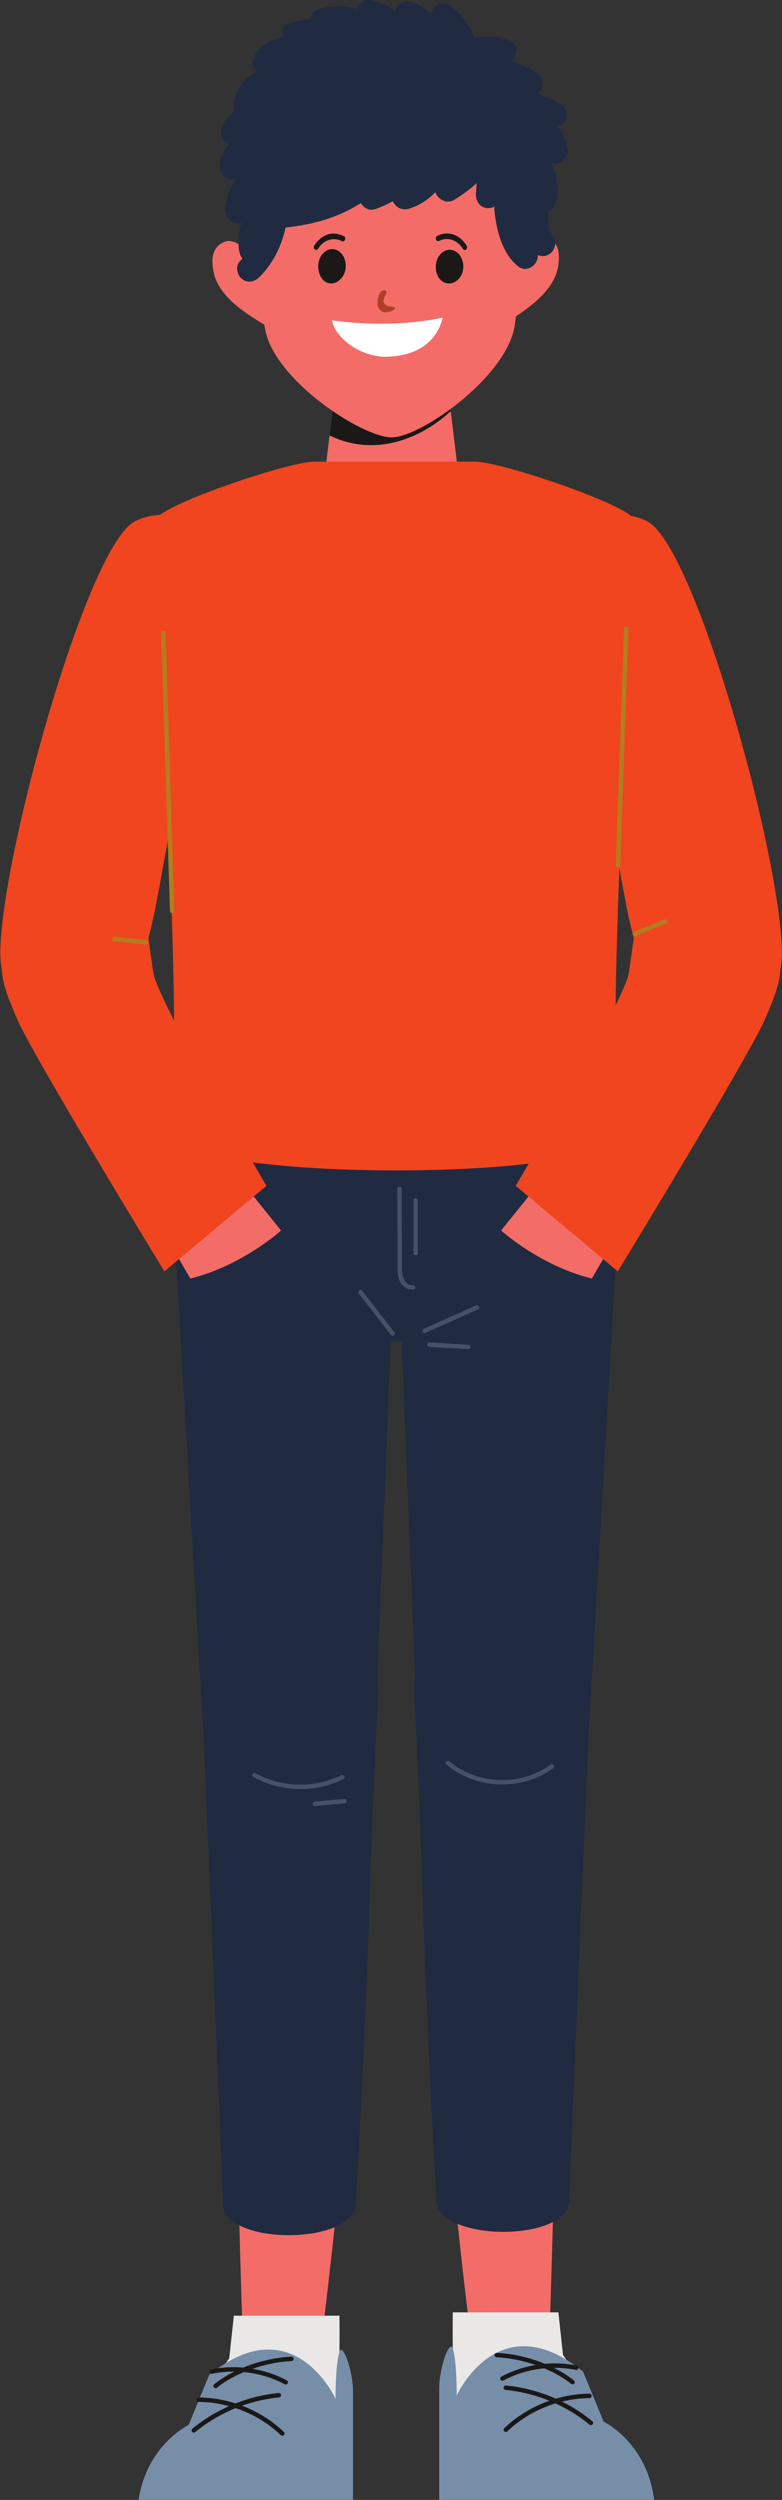 <svg width="703" height="2247" viewBox="0 0 703 2247" fill="none" xmlns="http://www.w3.org/2000/svg">
<rect x="0" y="0" width="703" height="2247" fill="#333333" stroke="none"/>
<g clip-path="url(#clip0_1:5)">
<path d="M208.052 1786.63C213.793 1910.52 216.791 2090.76 219.049 2112.72C221.937 2140.8 289.021 2103.83 289.021 2103.83C289.021 2103.83 308.9 1947.84 320.029 1788.6C282.696 1788.36 245.385 1786.83 208.052 1786.63Z" fill="#F46C67"/>
<path d="M305.18 2081.4H210.212L206.083 2119.75C206.083 2119.75 170.987 2167.11 180.62 2189.81C190.255 2212.52 290.04 2210.79 298.299 2195.28C306.556 2179.76 305.18 2081.4 305.18 2081.4Z" fill="#E9E8E7"/>
<path d="M504.157 1783.64C498.416 1907.53 495.419 2087.77 493.16 2109.73C490.272 2137.81 423.188 2100.84 423.188 2100.84C423.188 2100.84 403.309 1944.85 392.18 1785.61C429.513 1785.37 466.824 1783.83 504.157 1783.64Z" fill="#F46C67"/>
<path d="M407.029 2078.41H501.997L506.127 2116.76C506.127 2116.76 541.223 2164.12 531.588 2186.83C521.953 2209.53 422.169 2207.8 413.912 2192.29C405.653 2176.77 407.029 2078.41 407.029 2078.41Z" fill="#E9E8E7"/>
<path d="M301.671 2156.19C301.671 2156.19 264.052 2072.83 188.019 2134.69L169.608 2179.57C169.608 2179.57 123.283 2201.79 123.283 2264.59H317.34C317.34 2264.59 317.34 2168.07 317.34 2149.48C317.34 2130.91 308.019 2105.53 305.265 2113.68C301.321 2125.37 301.671 2156.19 301.671 2156.19Z" fill="#778EA9" id="shoes"/>
<path d="M410.539 2153.2C410.539 2153.2 448.157 2069.83 524.191 2131.71L542.601 2176.59C542.601 2176.59 588.927 2198.8 588.927 2261.59H394.869C394.869 2261.59 394.869 2165.08 394.869 2146.49C394.869 2127.92 404.191 2102.53 406.944 2110.69C410.888 2122.39 410.539 2153.2 410.539 2153.2Z" fill="#778EA9" id="shoes"/>
<path d="M553.587 1044.61C540.419 980.934 473.421 850.081 473.421 850.081H239.563C239.563 850.081 172.567 980.934 159.397 1044.61C146.229 1108.3 168.087 1164.43 199.48 1183.95C230.875 1203.48 356.492 1205.92 356.492 1205.92C356.492 1205.92 482.111 1203.48 513.504 1183.95C544.899 1164.43 566.755 1108.3 553.587 1044.61Z" fill="#202B41" id="pant"/>
<path d="M253.868 1613.96C292.809 1613.96 337.543 1583.87 337.543 1549.51L352.049 1186.73C352.049 1152.37 290.568 1053.93 290.568 1053.93C251.251 1053.93 155.687 1052.39 155.687 1086.75L182.381 1551.48C182.381 1585.84 225.764 1613.96 253.868 1613.96Z" fill="#202B41" id="pant"/>
<path d="M262.264 1458.15C209.703 1458.15 182.001 1497.93 182.001 1536.12L200.605 1980.71C200.605 2018.91 320.029 2018.28 320.029 1980.08C320.029 1980.08 329.731 1799.12 331.52 1729.27C333.307 1659.41 339.815 1523.28 339.815 1523.28C339.815 1485.08 314.824 1458.15 262.264 1458.15Z" fill="#202B41" id="pant"/>
<path d="M458.341 1610.97C419.399 1610.97 374.667 1580.88 374.667 1546.52L360.16 1183.74C360.16 1149.38 421.64 1050.94 421.64 1050.94C460.959 1050.94 556.523 1049.4 556.523 1083.76L529.828 1548.49C529.828 1582.85 486.445 1610.97 458.341 1610.97Z" fill="#202B41" id="pant"/>
<path d="M449.945 1455.16C502.505 1455.16 530.208 1494.93 530.208 1533.13L511.604 1977.72C511.604 2015.92 392.18 2015.29 392.18 1977.09C392.18 1977.09 382.477 1796.13 380.689 1726.28C378.901 1656.43 372.395 1520.29 372.395 1520.29C372.395 1482.09 397.385 1455.16 449.945 1455.16Z" fill="#202B41" id="pant"/>
<path d="M227.821 1597.29C247.008 1607.92 270.089 1610.76 291.351 1605.51C297.36 1604.01 303.183 1601.85 308.729 1599.11C311.036 1597.96 309.012 1594.52 306.711 1595.65C288.103 1604.87 266.107 1606.51 246.224 1600.68C240.519 1599.01 235.04 1596.72 229.84 1593.84C227.585 1592.6 225.565 1596.05 227.821 1597.29Z" fill="#455069"/>
<path d="M309.749 1616.88C300.813 1617.69 291.879 1618.51 282.944 1619.32C280.401 1619.56 280.377 1623.56 282.944 1623.32C291.879 1622.51 300.813 1621.69 309.749 1620.88C312.291 1620.65 312.316 1616.65 309.749 1616.88Z" fill="#455069"/>
<path d="M382.733 1197.92C398.489 1190.87 414.245 1183.83 430.001 1176.79C432.347 1175.74 430.315 1172.29 427.983 1173.33C412.227 1180.38 396.471 1187.42 380.715 1194.46C378.369 1195.51 380.401 1198.96 382.733 1197.92Z" fill="#455069"/>
<path d="M386.052 1210.63C397.752 1211.3 409.451 1211.98 421.151 1212.65C423.723 1212.8 423.715 1208.8 421.151 1208.65C409.451 1207.98 397.752 1207.3 386.052 1206.63C383.48 1206.48 383.488 1210.48 386.052 1210.63Z" fill="#455069"/>
<path d="M354.415 1197.24C344.78 1184.85 335.145 1172.46 325.511 1160.08C323.932 1158.05 321.12 1160.9 322.683 1162.9C332.316 1175.29 341.951 1187.68 351.585 1200.06C353.164 1202.1 355.976 1199.25 354.415 1197.24Z" fill="#455069"/>
<path d="M357.068 1068.57C357.14 1082.45 357.211 1096.34 357.283 1110.22C357.317 1117.06 357.353 1123.89 357.389 1130.72C357.42 1136.87 356.699 1143.73 358.652 1149.66C360.517 1155.32 365.625 1159.92 371.863 1158.88C374.397 1158.46 373.323 1154.6 370.8 1155.02C365.589 1155.89 362.559 1150.07 361.835 1145.85C361.356 1143.05 361.437 1140.16 361.423 1137.33C361.407 1134.25 361.391 1131.16 361.375 1128.08C361.309 1115.4 361.244 1102.73 361.179 1090.06C361.141 1082.89 361.105 1075.73 361.068 1068.57C361.055 1065.99 357.055 1065.99 357.068 1068.57Z" fill="#455069"/>
<path d="M371.644 1078.91C371.644 1094.74 371.644 1110.57 371.644 1126.39C371.644 1128.97 375.644 1128.97 375.644 1126.39C375.644 1110.57 375.644 1094.74 375.644 1078.91C375.644 1076.34 371.644 1076.33 371.644 1078.91Z" fill="#455069"/>
<path d="M454.7 2185.92C454.171 2185.92 453.643 2185.71 453.249 2185.29C452.489 2184.49 452.523 2183.23 453.323 2182.47C473.767 2163.07 501.656 2151.76 529.841 2151.48C529.849 2151.48 529.856 2151.48 529.863 2151.48C530.959 2151.48 531.851 2152.36 531.863 2153.45C531.873 2154.56 530.988 2155.47 529.884 2155.48C502.696 2155.76 475.795 2166.65 456.077 2185.37C455.691 2185.73 455.195 2185.92 454.7 2185.92Z" fill="#1B1918"/>
<path d="M531.216 2179.77C530.769 2179.77 530.319 2179.63 529.947 2179.32C508.691 2161.84 481.9 2150.77 454.509 2148.15C453.411 2148.04 452.604 2147.07 452.709 2145.96C452.815 2144.87 453.804 2144.07 454.891 2144.16C483.065 2146.87 510.623 2158.25 532.487 2176.23C533.34 2176.93 533.463 2178.19 532.761 2179.04C532.367 2179.52 531.793 2179.77 531.216 2179.77Z" fill="#1B1918"/>
<path d="M451.671 2139.89C450.956 2139.89 450.265 2139.51 449.905 2138.84C449.384 2137.87 449.752 2136.65 450.725 2136.13C471.113 2125.23 495.8 2121.63 518.453 2126.24C519.535 2126.47 520.233 2127.52 520.013 2128.6C519.792 2129.69 518.741 2130.39 517.653 2130.16C495.896 2125.72 472.191 2129.19 452.612 2139.65C452.311 2139.81 451.988 2139.89 451.671 2139.89Z" fill="#1B1918"/>
<path d="M514.719 2143.17C514.28 2143.17 513.839 2143.03 513.471 2142.73C496.655 2129.28 470.365 2119.89 446.495 2118.84C445.391 2118.79 444.536 2117.85 444.585 2116.75C444.635 2115.65 445.571 2114.76 446.672 2114.84C471.335 2115.93 498.536 2125.65 515.969 2139.6C516.832 2140.29 516.972 2141.56 516.281 2142.41C515.887 2142.91 515.305 2143.17 514.719 2143.17Z" fill="#1B1918"/>
<path d="M401.26 1585.99C421.86 1603.47 451.665 1608.41 477.136 1599.8C484.291 1597.37 491.067 1593.92 497.141 1589.43C499.188 1587.91 497.196 1584.43 495.123 1585.96C474.461 1601.25 446.091 1603.89 422.455 1594.28C415.809 1591.57 409.557 1587.8 404.088 1583.15C402.137 1581.49 399.295 1584.31 401.26 1585.99Z" fill="#455069"/>
<path d="M317.149 481.067C282.268 436.827 265.66 420.721 265.66 420.721C265.66 420.721 307.18 410.921 352.049 410.921C396.917 410.921 438.439 420.721 438.439 420.721C438.439 420.721 421.831 436.827 386.948 481.067C372.96 498.814 331.139 498.814 317.149 481.067Z" fill="#F46C67"/>
<path d="M411.499 421.707L396.047 294.094H308.051L292.599 421.707C291.06 434.414 300.979 445.601 313.779 445.601H390.32C403.119 445.601 413.037 434.414 411.499 421.707Z" fill="#F46C67"/>
<path d="M308.051 294.094L296.268 391.401C333.111 409.507 373.869 398.108 405.193 369.628L396.047 294.094H308.051Z" fill="#1B1918"/>
<path d="M480.82 128.081C479.94 70.627 399.979 26.547 354.657 26.494L338.195 26.747C292.895 28.187 214.323 74.694 215.203 132.161C215.203 132.161 230.269 249.507 238.253 295.534C246.239 341.561 325.668 393.121 352.04 393.121C378.412 393.121 456.212 338.347 462.783 292.094C469.355 245.841 480.82 128.081 480.82 128.081Z" fill="#F46C67"/>
<path d="M238.661 292.534C228.444 286.241 218.148 279.881 209.535 272.081C200.921 264.254 194.001 254.774 192.001 244.534C189.999 234.281 189.611 221.614 202.84 217.001C213.941 213.147 237.231 237.374 237.231 237.374L238.661 292.534Z" fill="#F46C67"/>
<path d="M456.527 289.201C466.547 282.587 476.643 275.921 485.012 267.854C493.383 259.774 500.008 250.094 501.695 239.787C503.381 229.481 503.383 216.801 490.017 212.601C478.803 209.081 456.267 234.027 456.267 234.027L456.527 289.201Z" fill="#F46C67"/>
<path d="M352.563 279.241C353.331 278.908 355.195 278.014 355.36 276.961C355.525 275.908 351.299 275.681 349.217 275.134C347.136 274.588 345.012 273.321 344.727 271.121C344.371 268.374 346.977 265.788 347.38 262.961C347.408 262.774 347.423 262.588 347.428 262.388C346.249 260.054 343.729 260.761 342.307 262.281C341.365 263.281 340.82 264.574 340.389 265.868C339.447 268.668 338.933 271.641 339.476 274.374C340.02 277.121 341.749 279.574 344.329 280.414C346.916 281.268 349.804 280.428 352.563 279.241Z" fill="#AF4028"/>
<path d="M394.913 216.467C402.315 212.681 411.315 215.734 415.969 223.507C416.627 224.601 417.807 225.121 418.852 224.401C419.767 223.761 420.271 222.081 419.608 220.974C416.801 216.294 412.864 212.761 408.233 211.014C403.137 209.081 397.657 209.654 392.787 212.148C391.741 212.681 391.505 214.507 392.031 215.561C392.663 216.841 393.864 217.001 394.913 216.467Z" fill="#1B1918"/>
<path d="M307.179 216.681C299.832 212.788 290.789 215.721 286.027 223.414C285.352 224.508 284.165 225.014 283.131 224.268C282.224 223.628 281.744 221.934 282.423 220.841C285.296 216.201 289.281 212.721 293.936 211.041C299.06 209.174 304.531 209.828 309.367 212.388C310.404 212.934 310.613 214.761 310.073 215.814C309.424 217.094 308.22 217.228 307.179 216.681Z" fill="#1B1918"/>
<path d="M416.497 240.254C416.223 248.707 410.053 255.041 403.225 254.801C396.399 254.547 391.497 247.827 391.772 239.374C392.047 230.907 397.804 224.254 404.632 224.494C411.459 224.734 416.772 231.787 416.497 240.254Z" fill="#1B1918"/>
<path d="M286.107 238.761C285.832 247.214 290.485 254.548 297.313 254.801C304.141 255.041 310.557 248.094 310.832 239.641C311.107 231.174 305.793 224.121 298.967 223.881C292.139 223.641 286.381 230.308 286.107 238.761Z" fill="#1B1918"/>
<path d="M398.059 285.481C358.396 293.881 320.212 290.881 298.361 287.934C302.139 305.774 326.197 320.961 346.905 320.641C374.035 320.227 392.147 308.374 398.059 285.481Z" fill="white"/>
<path d="M500.245 146.828C506.123 146.241 511.301 140.508 510.4 134.428C509.275 126.828 506.123 119.787 501.372 114.054C504.553 113.067 507.375 110.721 508.684 107.734C511.28 101.814 508.304 95.641 502.859 92.801C496.839 89.654 490.653 86.921 484.295 84.547C484.144 84.347 484 84.134 483.845 83.921C485.243 82.774 486.379 81.374 487.044 79.854C489.757 73.667 486.489 68.081 481.22 64.921C474.44 60.841 467.333 57.414 460.007 54.547C465.523 49.441 466.396 39.374 457.379 36.068C447.127 32.294 436.976 31.854 427.159 34.454C422.523 23.227 415.112 13.334 405.212 5.694C397.783 -0.026 389.251 5.267 387.22 12.161C382.46 7.761 376.887 4.241 370.679 1.921C364.952 -0.226 358.299 1.921 355.744 7.748C355.404 8.521 355.171 9.347 355.028 10.187C349.065 5.214 341.92 1.774 333.731 0.227C327.104 -1.026 322.804 3.081 321.485 8.107C310.087 4.601 298.304 4.708 286.551 8.001C282.467 9.148 279.893 13.134 279.369 17.267C273.16 17.774 267.001 18.947 260.863 20.774C254.137 22.761 252.521 28.667 254.177 33.827C243.069 36.014 232.963 40.974 228.216 51.387C225.735 56.841 227.775 61.574 231.451 64.361C219.587 69.414 210.603 81.601 210.113 94.547C210.04 96.481 210.316 98.361 210.911 100.094C205.569 103.801 201.347 109.041 199.351 115.401C197.58 121.041 199.039 127.961 205.176 130.334C205.265 130.374 205.36 130.401 205.451 130.428C201.039 135.321 198.081 141.494 197.515 148.214C197 154.308 200.58 160.174 206.935 161.174C208.231 161.374 209.577 161.308 210.893 161.028C210.949 161.401 211.019 161.801 211.076 162.174C206.033 169.627 202.956 178.374 202.605 187.454C202.369 193.574 205.477 199.388 212.027 200.428C213.613 200.681 215.341 200.508 217.007 199.988C214.227 208.494 213.561 217.667 215.212 226.507C215.627 228.721 216.548 230.774 217.867 232.441C217.149 233.227 216.423 234.014 215.671 234.774C211.369 239.134 213.041 247.174 217.463 250.707C222.659 254.854 229.079 253.281 233.393 248.907C245.013 237.134 252.505 222.494 256.323 206.468C256.484 205.788 256.569 205.148 256.619 204.521C282.001 201.761 303.292 195.854 324.551 182.521C326.957 186.988 331.94 190.001 338.072 187.748C343.311 185.814 348.397 183.481 353.304 180.814C353.313 180.854 353.317 180.881 353.328 180.907C355.589 186.907 362.065 189.374 367.925 187.534C376.824 184.748 385.001 179.561 391.371 172.721C393.599 179.081 401.473 184.028 408.952 179.268C415.681 174.988 422.579 170.161 428.597 164.588C428.297 167.721 428.032 170.868 427.841 174.014C427.472 180.121 430.807 185.961 437.261 186.988C439.633 187.361 442.253 186.828 444.516 185.628C444.339 186.654 444.287 187.761 444.413 188.961C446.267 206.614 451.085 227.188 465.309 239.081C473.769 246.148 483.925 237.748 483.528 229.188C486.993 230.694 490.952 230.601 494.425 228.081C499.001 224.748 501.029 216.841 496.932 212.241C492.019 206.734 493.067 198.068 492.743 190.428C496.256 188.974 498.757 185.628 499.84 181.654C503.153 169.481 501.139 157.174 495.473 146.228C496.947 146.761 498.552 147.001 500.245 146.828Z" fill="#202B41"/>
<path d="M228.075 1075.47L252.651 1106C252.651 1106 217.967 1137.61 171.087 1149.19L160.956 1131.72C160.956 1131.72 167.284 1095.64 228.075 1075.47Z" fill="#F46C67"/>
<path d="M475.075 1075.47L450.499 1106C450.499 1106 485.183 1137.61 532.063 1149.19L542.193 1131.72C542.193 1131.72 535.865 1095.64 475.075 1075.47Z" fill="#F46C67"/>
<path d="M557.332 1015.81C541.911 936.854 574.86 472.214 568.879 465.361C556.207 450.854 449.597 414.921 426.875 414.921H282.849C260.127 414.921 153.516 450.854 140.844 465.361C134.863 472.214 167.832 936.547 152.48 1015.33C142.995 1064.01 566.809 1064.34 557.332 1015.81Z" fill="#F0451F" id="shirt"/>
<path d="M119.952 469.374C144.535 454.147 235.731 452.161 186.849 608.761C146.293 738.681 144.953 821.214 126.936 861.321C108.424 902.521 12.612 928.228 1.345 869.948C-9.922 811.668 73.395 498.214 119.952 469.374Z" fill="#F0451F" id="shirt"/>
<path d="M10.413 810.707C-5.922 872.134 2.416 884.267 14.985 915.001C27.555 945.734 147.776 1142.77 147.776 1142.77L239.537 1065.86C239.537 1065.86 143.643 903.067 138.117 875.481C136.675 868.267 134.327 849.201 130.916 825.627C118.093 737.041 35.445 716.587 10.413 810.707Z" fill="#F0451F" id="shirt"/>
<path d="M583.197 469.374C558.613 454.147 467.419 452.161 516.3 608.761C556.856 738.681 558.196 821.214 576.213 861.321C594.725 902.521 690.537 928.228 701.804 869.948C713.071 811.668 629.755 498.214 583.197 469.374Z" fill="#F0451F" id="shirt"/>
<path d="M692.736 810.707C709.071 872.134 700.733 884.267 688.164 915.001C675.595 945.734 555.373 1142.77 555.373 1142.77L463.612 1065.86C463.612 1065.86 559.507 903.067 565.032 875.481C566.475 868.267 568.823 849.201 572.233 825.627C585.056 737.041 667.703 716.587 692.736 810.707Z" fill="#F0451F" id="shirt"/>
<path d="M557.556 777.494C558.529 749.814 559.503 722.121 560.477 694.428C561.447 666.841 562.416 639.268 563.385 611.681C563.935 596.068 564.484 580.441 565.032 564.828C565.123 562.254 561.123 562.254 561.032 564.828C560.059 592.521 559.085 620.214 558.112 647.907C557.143 675.481 556.173 703.067 555.204 730.641C554.655 746.267 554.105 761.881 553.556 777.494C553.467 780.081 557.467 780.068 557.556 777.494Z" fill="#B37E1D"/>
<path d="M156.795 818.841C155.757 786.281 154.721 753.707 153.684 721.134C152.651 688.667 151.619 656.201 150.585 623.748C150.003 605.468 149.421 587.174 148.84 568.907C148.759 566.334 144.757 566.321 144.84 568.907C145.876 601.481 146.913 634.041 147.949 666.614C148.983 699.081 150.016 731.547 151.049 764.001C151.631 782.281 152.212 800.561 152.795 818.841C152.876 821.414 156.876 821.427 156.795 818.841Z" fill="#B37E1D"/>
<path d="M571.351 841.387C580.327 837.681 589.304 833.961 598.28 830.254C599.285 829.841 599.977 828.934 599.677 827.787C599.428 826.841 598.215 825.987 597.217 826.401C588.24 830.107 579.264 833.814 570.287 837.534C569.281 837.947 568.591 838.854 568.889 839.987C569.139 840.934 570.353 841.801 571.351 841.387Z" fill="#B37E1D"/>
<path d="M131.077 845.054C121.785 844.027 112.495 843.014 103.203 841.987C102.12 841.881 101.213 843.001 101.203 843.987C101.191 845.174 102.133 845.881 103.203 845.987C112.495 847.014 121.785 848.027 131.077 849.054C132.16 849.174 133.067 848.041 133.077 847.054C133.089 845.881 132.147 845.174 131.077 845.054Z" fill="#B37E1D"/>
<path d="M193.816 2146.56C194.253 2146.56 194.695 2146.43 195.064 2146.12C211.879 2132.67 238.168 2123.29 262.039 2122.23C263.143 2122.19 263.997 2121.25 263.948 2120.15C263.9 2119.04 262.963 2118.15 261.863 2118.24C237.199 2119.33 209.999 2129.05 192.565 2143C191.703 2143.69 191.563 2144.95 192.252 2145.81C192.648 2146.31 193.229 2146.56 193.816 2146.56Z" fill="#1B1918"/>
<path d="M256.863 2143.29C257.577 2143.29 258.269 2142.91 258.629 2142.23C259.149 2141.25 258.783 2140.04 257.808 2139.52C237.42 2128.63 212.733 2125.01 190.081 2129.64C188.999 2129.87 188.3 2130.92 188.521 2132C188.741 2133.08 189.793 2133.79 190.88 2133.56C212.637 2129.12 236.343 2132.59 255.921 2143.05C256.223 2143.21 256.545 2143.29 256.863 2143.29Z" fill="#1B1918"/>
<path d="M174.204 2186.51C174.651 2186.51 175.101 2186.36 175.473 2186.05C196.729 2168.57 223.52 2157.51 250.911 2154.88C252.009 2154.77 252.816 2153.8 252.711 2152.69C252.605 2151.6 251.616 2150.8 250.529 2150.89C222.355 2153.6 194.797 2164.99 172.933 2182.96C172.08 2183.67 171.957 2184.92 172.659 2185.77C173.053 2186.25 173.627 2186.51 174.204 2186.51Z" fill="#1B1918"/>
<path d="M253.833 2189.31C254.363 2189.31 254.891 2189.11 255.284 2188.69C256.045 2187.89 256.012 2186.63 255.211 2185.87C234.768 2166.45 206.877 2155.16 178.692 2154.87C178.685 2154.87 178.677 2154.87 178.671 2154.87C177.576 2154.87 176.683 2155.76 176.671 2156.85C176.66 2157.96 177.547 2158.87 178.651 2158.87C205.837 2159.15 232.739 2170.05 252.457 2188.76C252.844 2189.13 253.339 2189.31 253.833 2189.31Z" fill="#1B1918"/>
</g>
<defs>
<clipPath id="clip0_1:5">
<rect width="703" height="2247" fill="white"/>
</clipPath>
</defs>
</svg>
